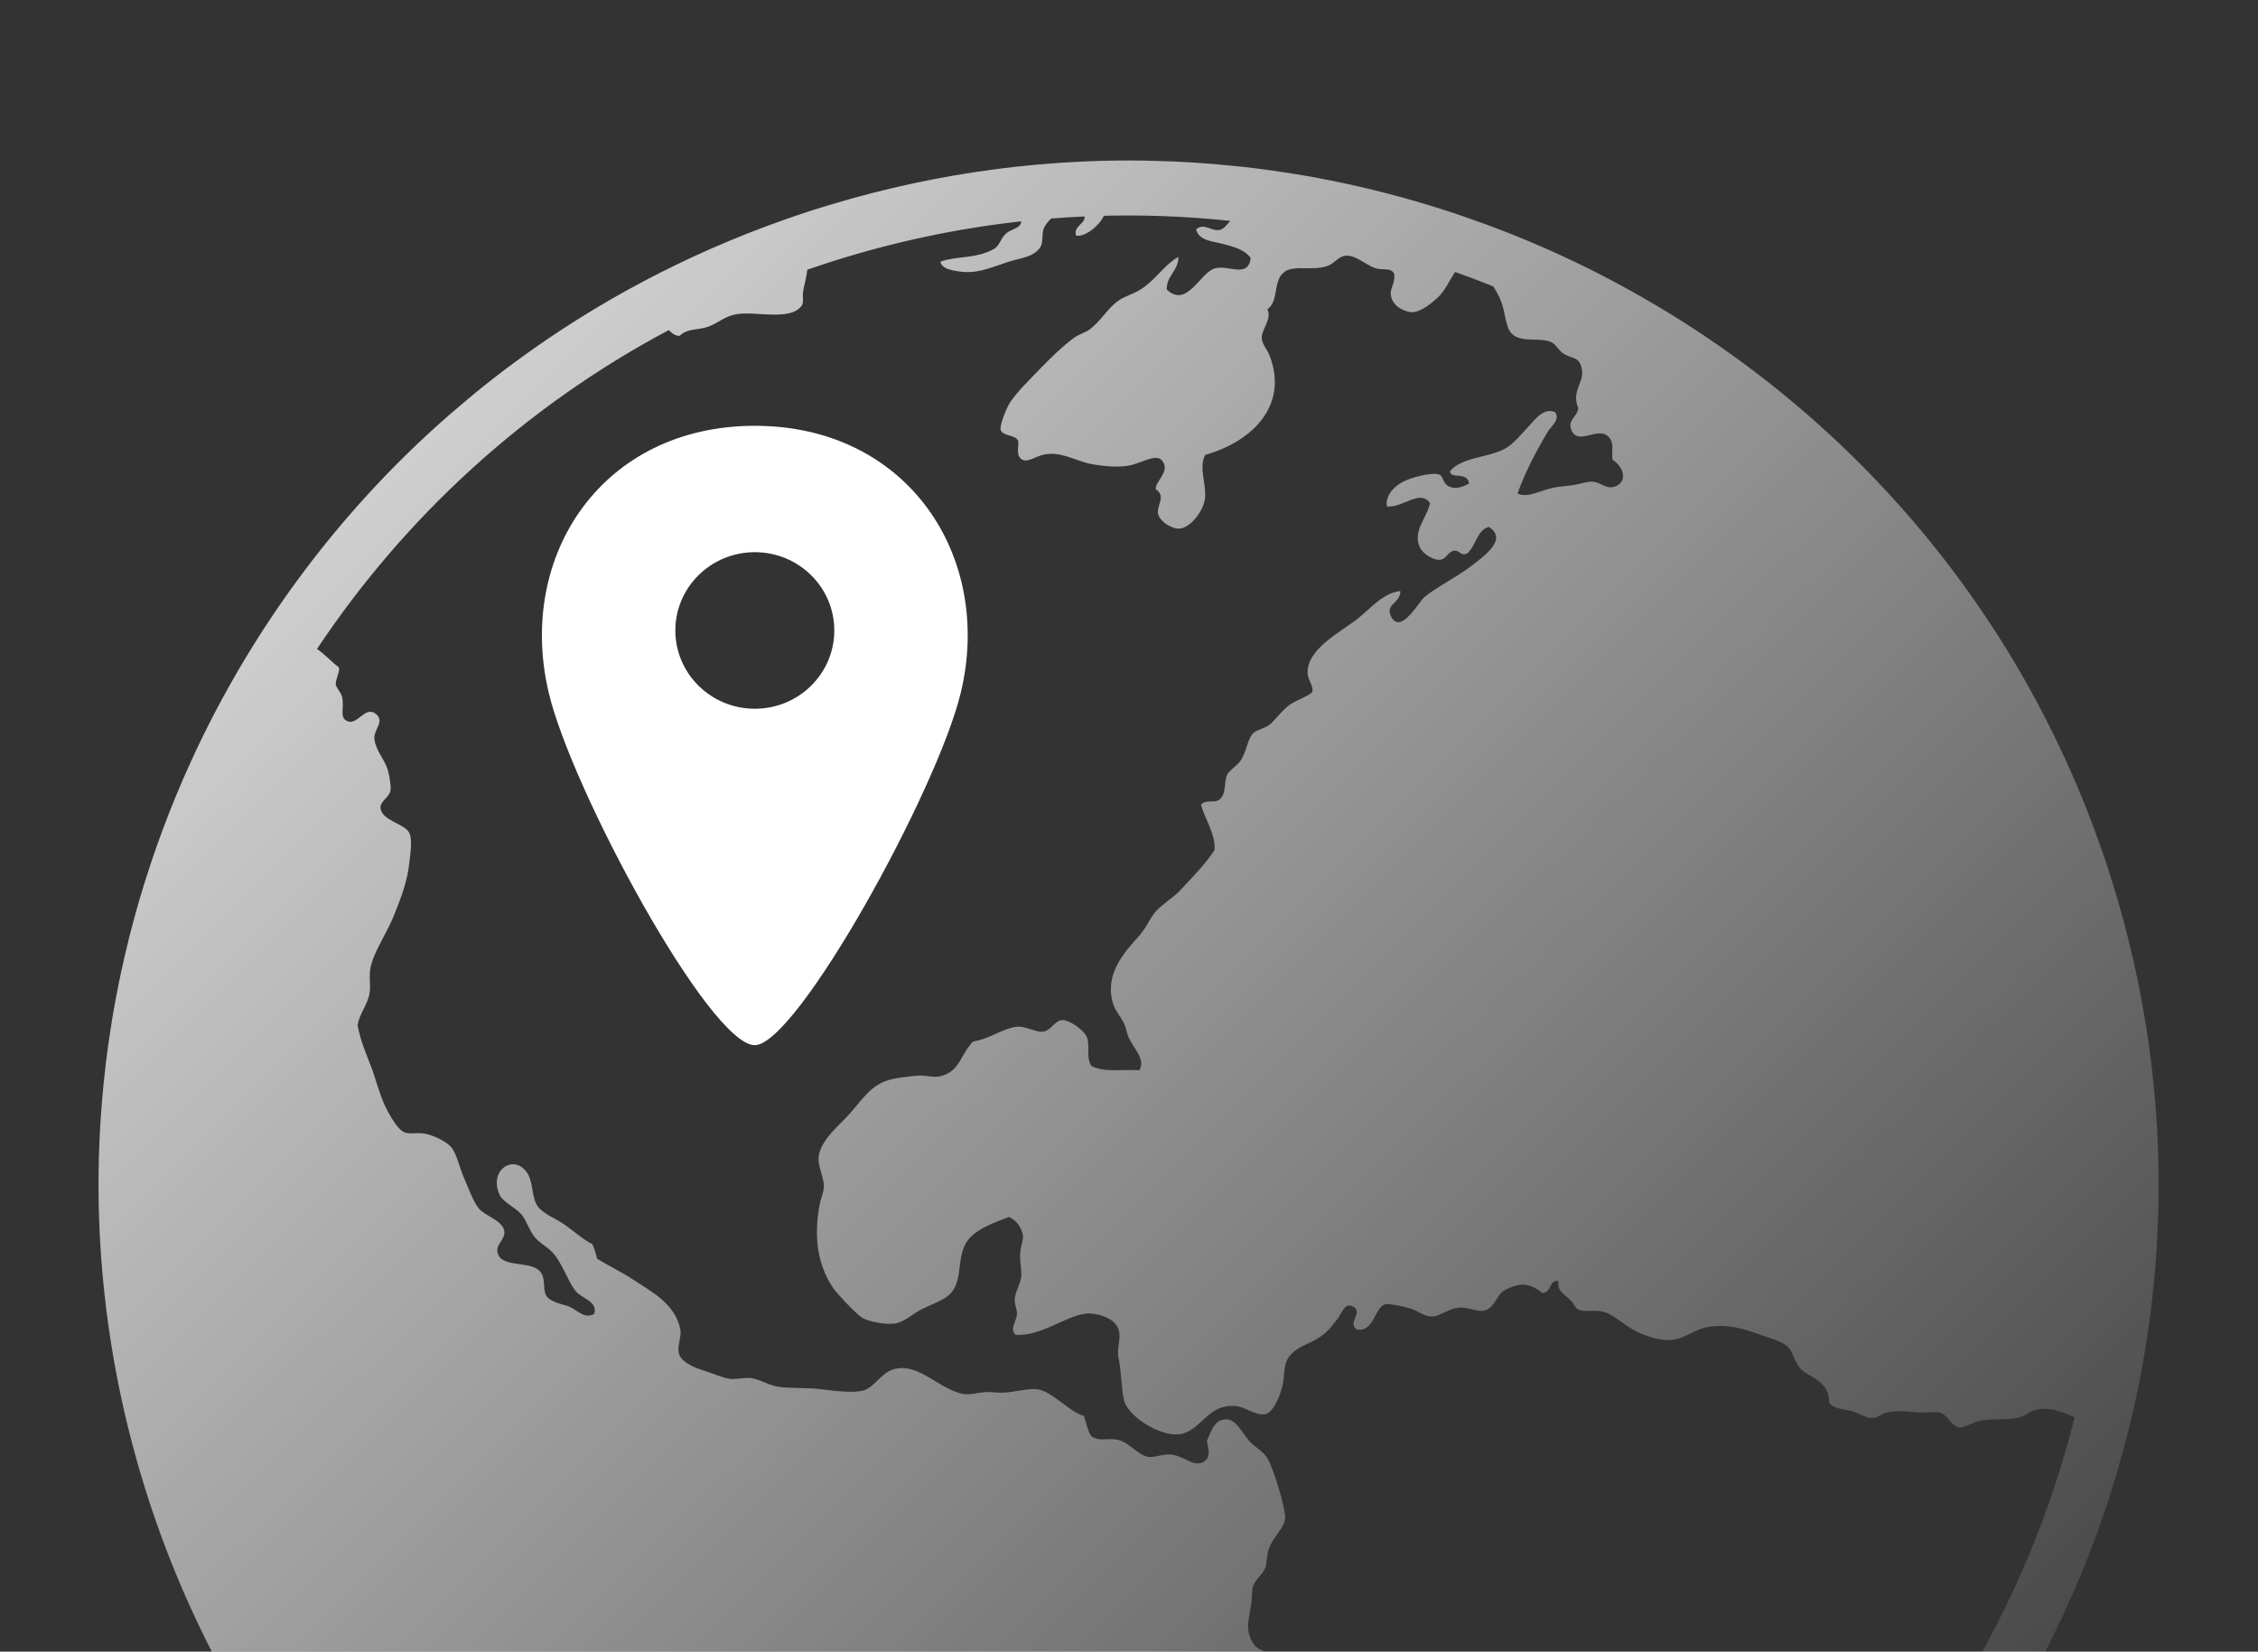 <svg width="175" viewBox="0 0 175 128" fill="none" xmlns="http://www.w3.org/2000/svg">
<rect x="0" y="0" width="175" height="128" fill="#333333" stroke="none"/>
<g clip-path="url(#clip0_6347_613619)">
<path d="M8.113 100.418C8.258 101.729 8.436 103.041 8.648 104.352C8.861 105.665 9.107 106.977 9.388 108.289C9.951 110.912 10.651 113.531 11.495 116.14C12.339 118.748 13.306 121.282 14.387 123.74C14.928 124.968 15.497 126.178 16.094 127.367C16.69 128.556 17.315 129.725 17.966 130.873C18.616 132.021 19.294 133.15 19.996 134.257C21.402 136.471 22.909 138.601 24.51 140.643C25.311 141.664 26.135 142.663 26.981 143.639C27.826 144.615 28.695 145.568 29.584 146.499C30.029 146.964 30.48 147.424 30.935 147.877C31.846 148.784 32.777 149.668 33.728 150.527C36.582 153.106 39.612 155.469 42.792 157.602C44.381 158.668 46.008 159.677 47.668 160.627C48.775 161.26 49.897 161.867 51.033 162.446C52.168 163.026 53.318 163.579 54.481 164.104C59.712 166.467 65.203 168.274 70.859 169.477C72.115 169.743 73.38 169.982 74.652 170.188C77.196 170.602 79.768 170.893 82.36 171.06C83.656 171.143 84.958 171.195 86.262 171.214C94.744 171.341 103.391 170.114 111.913 167.387C117.724 165.528 123.17 163.066 128.209 160.098C130.561 158.713 132.826 157.219 134.996 155.62C136.045 154.848 137.07 154.052 138.075 153.233C140.084 151.595 142.002 149.866 143.826 148.054C144.738 147.148 145.627 146.222 146.49 145.276C150.381 141.02 153.781 136.366 156.645 131.413C157.282 130.312 157.891 129.196 158.474 128.067C159.057 126.938 159.613 125.794 160.141 124.638C160.933 122.904 161.663 121.141 162.329 119.353C163.383 116.523 164.272 113.631 164.998 110.69C165.19 109.913 165.375 109.133 165.543 108.348C165.812 107.099 166.051 105.841 166.259 104.576C166.362 103.943 166.458 103.309 166.547 102.673C166.726 101.402 166.871 100.123 166.986 98.84C167.101 97.556 167.185 96.266 167.236 94.973C167.339 92.386 167.314 89.781 167.159 87.167C167.08 85.86 166.97 84.551 166.824 83.241C166.679 81.93 166.501 80.618 166.289 79.306C166.076 77.994 165.829 76.682 165.549 75.37C164.986 72.747 164.286 70.128 163.442 67.519C162.598 64.911 161.631 62.376 160.55 59.919C160.009 58.691 159.44 57.482 158.843 56.292C158.247 55.103 157.622 53.934 156.971 52.785C156.321 51.637 155.643 50.509 154.94 49.402C153.534 47.188 152.027 45.058 150.426 43.016C150.027 42.505 149.62 42.001 149.208 41.501C147.973 40.003 146.686 38.556 145.352 37.16C144.907 36.695 144.456 36.235 144.001 35.782C143.091 34.875 142.159 33.991 141.207 33.132C138.354 30.553 135.324 28.19 132.145 26.057C130.555 24.991 128.929 23.982 127.268 23.032C126.161 22.399 125.039 21.792 123.903 21.213C122.768 20.633 121.618 20.08 120.456 19.555C118.204 18.538 115.903 17.626 113.563 16.819C110.466 15.751 107.299 14.868 104.078 14.183C102.821 13.916 101.556 13.678 100.284 13.472C99.706 13.378 99.125 13.291 98.545 13.21C97.848 13.113 97.148 13.022 96.448 12.943C96.154 12.911 95.861 12.884 95.567 12.854C94.573 12.752 93.577 12.665 92.576 12.601C92.563 12.599 92.548 12.6 92.534 12.598C91.468 12.531 90.397 12.489 89.325 12.464C89.108 12.459 88.891 12.449 88.674 12.447C86.179 12.409 83.671 12.492 81.155 12.694C80.369 12.756 79.582 12.828 78.795 12.914C78.228 12.976 77.661 13.047 77.093 13.121C72.863 13.677 68.626 14.582 64.414 15.848C63.95 15.987 63.486 16.125 63.022 16.274C62.235 16.526 61.456 16.793 60.682 17.067C53.078 19.756 46.126 23.484 39.94 28.041C38.891 28.814 37.864 29.611 36.86 30.43C36.55 30.683 36.246 30.942 35.939 31.2C35.255 31.775 34.578 32.358 33.915 32.954C32.957 33.818 32.021 34.702 31.11 35.608C30.197 36.514 29.309 37.44 28.445 38.386C24.968 42.192 21.881 46.314 19.219 50.685C18.904 51.203 18.593 51.723 18.29 52.249C17.653 53.349 17.043 54.466 16.461 55.595C15.878 56.724 15.322 57.867 14.794 59.024C14.002 60.758 13.272 62.52 12.606 64.309C11.274 67.885 10.198 71.563 9.392 75.313C9.123 76.562 8.884 77.82 8.676 79.085C8.573 79.718 8.477 80.352 8.387 80.988C8.122 82.896 7.926 84.818 7.8 86.751C7.758 87.396 7.724 88.042 7.698 88.689C7.595 91.276 7.62 93.88 7.776 96.494C7.856 97.798 7.968 99.108 8.113 100.418ZM51.828 25.583C52.058 25.786 52.276 26.035 52.675 26.029C53.267 25.435 54.103 25.598 54.879 25.323C55.633 25.053 56.202 24.487 57.086 24.349C58.647 24.104 61.19 24.885 62.108 23.726C62.338 23.434 62.158 23.115 62.257 22.516C62.336 22.037 62.52 21.477 62.559 20.906C63.146 20.702 63.736 20.504 64.331 20.314C69.244 18.741 74.204 17.699 79.147 17.153C79.117 17.724 78.405 17.701 77.949 18.119C77.522 18.512 77.489 19.05 76.987 19.321C75.593 20.075 74.153 19.82 72.883 20.278C73.002 20.85 73.801 20.949 74.203 21.017C75.564 21.251 76.485 20.864 78.114 20.303C78.95 20.015 80.003 19.974 80.566 19.249C80.924 18.791 80.677 18.114 80.938 17.61C81.049 17.397 81.236 17.159 81.463 16.935C82.33 16.866 83.196 16.816 84.063 16.776C84.105 17.366 83.173 17.518 83.399 18.254C84.076 18.411 85.227 17.465 85.55 16.724C85.766 16.719 85.984 16.714 86.199 16.71C87.467 16.689 88.731 16.7 89.991 16.743C91.788 16.805 93.576 16.931 95.352 17.119C95.11 17.39 94.865 17.716 94.602 17.799C93.926 18.01 93.348 17.206 92.702 17.779C92.918 18.667 94.021 18.702 94.777 18.903C95.596 19.119 96.448 19.324 96.934 20.001C96.722 21.613 95.186 20.479 94.133 20.809C92.972 21.172 91.992 23.91 90.428 22.442C90.368 21.417 91.369 20.935 91.323 19.919C91.11 20.029 90.916 20.172 90.727 20.328C90.389 20.604 90.073 20.933 89.745 21.271C89.316 21.716 88.859 22.166 88.285 22.502C87.756 22.808 87.192 22.956 86.731 23.266C85.846 23.863 85.395 24.797 84.485 25.507C84.129 25.783 83.631 25.892 83.257 26.167C82.377 26.809 81.385 27.772 80.546 28.644C79.687 29.535 78.705 30.497 78.24 31.26C77.988 31.671 77.425 33.024 77.566 33.352C77.763 33.821 78.73 33.689 78.912 34.174C78.988 34.48 78.688 35.288 79.195 35.604C79.657 35.892 80.223 35.358 80.96 35.217C82.257 34.972 83.404 35.734 84.531 35.953C85.383 36.118 86.61 36.247 87.46 36.089C88.626 35.869 89.731 35.003 90.173 35.846C90.599 36.656 89.494 37.348 89.581 37.914C90.442 38.512 89.549 39.215 89.777 39.908C89.961 40.47 90.928 41.092 91.553 40.948C92.398 40.754 93.32 39.495 93.397 38.57C93.489 37.468 92.89 36.205 93.407 35.258C97.244 34.145 99.873 31.297 98.374 27.5C98.226 27.125 97.847 26.701 97.792 26.255C97.709 25.59 98.623 24.717 98.223 23.971C98.592 23.715 98.731 23.307 98.821 22.869C98.955 22.216 98.994 21.507 99.508 21.113C99.544 21.084 99.569 21.047 99.611 21.023C99.92 20.843 100.289 20.797 100.69 20.787C101.404 20.77 102.217 20.874 102.978 20.572C103.365 20.419 103.764 19.902 104.18 19.831C105.014 19.686 105.809 20.509 106.556 20.77C107.216 21.002 107.733 20.695 108.042 21.188C108.176 22.137 107.558 22.372 107.876 23.182C107.879 23.191 107.88 23.197 107.883 23.206C108.183 23.929 109.142 24.244 109.553 24.193C110.184 24.114 110.933 23.524 111.437 23.053C111.981 22.547 112.355 21.708 112.769 21.076C113.767 21.43 114.756 21.804 115.738 22.198C115.942 22.53 116.109 22.835 116.209 23.046C116.606 23.885 116.59 24.629 116.889 25.423C117.436 26.756 119.126 26.062 120.21 26.505C120.538 26.64 120.818 27.162 121.124 27.375C121.716 27.791 122.216 27.631 122.47 28.196C123.076 29.546 121.683 30.122 122.322 31.641C122.223 32.341 121.467 32.543 121.788 33.332C122.297 34.581 123.831 33.008 124.657 33.845C125.103 34.294 124.914 34.795 124.962 35.624C125.837 36.17 126.22 37.367 125.103 37.726C124.424 37.943 124.002 37.279 123.262 37.33C122.85 37.358 122.336 37.542 121.823 37.612C121.383 37.672 120.849 37.708 120.439 37.787C119.393 37.99 118.396 38.63 117.614 38.244C118.171 36.653 119.053 34.977 119.945 33.475C120.209 33.026 120.933 32.546 120.531 31.946C119.64 31.562 118.995 32.478 118.458 33.056C117.894 33.661 117.253 34.478 116.513 34.841C115.227 35.472 113.245 35.453 112.374 36.522C112.419 37.183 113.75 36.495 113.853 37.48C113.341 37.741 112.844 37.948 112.307 37.706C111.817 37.488 111.87 36.909 111.558 36.783C111.028 36.572 109.425 36.982 108.759 37.322C107.947 37.735 107.353 38.488 107.489 39.248C108.674 39.397 110.059 37.881 110.828 38.985C110.59 40.174 109.44 41.155 110.056 42.45C110.295 42.95 111.145 43.447 111.62 43.381C112.097 43.314 112.206 42.788 112.656 42.69C113.131 42.585 113.196 43.142 113.713 42.89C114.391 42.305 114.471 41.071 115.388 40.834C116.889 41.79 115.039 43.082 114.027 43.862C112.873 44.75 111.255 45.544 110.394 46.278C109.942 46.662 108.581 49.188 107.828 47.813C107.287 46.82 108.562 46.749 108.528 45.801C107.186 45.961 106.262 47.121 105.253 47.924C103.812 49.065 101.157 50.345 101.353 52.301C101.394 52.692 101.854 53.301 101.692 53.623C101.559 53.881 100.4 54.292 99.945 54.628C99.244 55.148 98.743 55.941 98.299 56.228C97.964 56.446 97.413 56.59 97.21 56.757C96.642 57.215 96.685 58.162 96.128 58.98C95.9 59.314 95.278 59.703 95.113 60.02C94.826 60.573 95.108 61.636 94.413 62.032C93.952 62.224 93.439 61.953 93.08 62.368C93.361 63.419 94.237 64.69 94.127 65.879C93.413 66.97 92.531 67.863 91.517 68.949C90.957 69.551 90.376 69.845 89.683 70.52C89.191 70.998 88.879 71.861 88.332 72.472C87.069 73.881 85.536 75.561 86.294 77.864C86.458 78.362 86.891 78.818 87.144 79.381C87.295 79.712 87.322 80.073 87.485 80.434C87.856 81.25 88.823 82.131 88.297 82.945C87.054 82.849 85.607 83.144 84.587 82.613C84.118 81.88 84.54 81.017 84.207 80.32C83.94 79.76 82.774 78.983 82.267 79.062C81.745 79.144 81.457 79.814 80.931 79.937C80.305 80.084 79.468 79.432 78.655 79.592C77.464 79.826 76.746 80.49 75.417 80.719C74.397 81.766 74.413 83.043 72.867 83.411C72.324 83.543 71.706 83.295 71.052 83.367C70.342 83.443 69.256 83.533 68.579 83.802C67.219 84.339 66.533 85.654 65.538 86.651C64.661 87.533 63.389 88.687 63.442 89.916C63.467 90.578 63.888 91.388 63.852 92.02C63.827 92.437 63.618 92.867 63.539 93.281C63.161 95.233 63.112 97.67 64.579 99.835C64.796 100.156 66.352 101.862 66.857 102.146C67.423 102.459 68.879 102.736 69.59 102.522C70.192 102.343 70.791 101.805 71.337 101.517C71.97 101.183 72.808 100.903 73.356 100.514C74.939 99.388 73.824 97.13 75.332 95.767C75.991 95.174 76.861 94.819 78.195 94.316C78.742 94.538 79.148 95.104 79.265 95.671C79.353 96.099 79.079 96.601 79.058 97.258C79.04 97.834 79.197 98.453 79.148 98.929C79.082 99.553 78.669 100.126 78.641 100.701C78.621 101.076 78.826 101.469 78.819 101.805C78.803 102.399 78.206 103.005 78.718 103.447C80.689 103.578 82.517 102.015 84.132 101.806C84.814 101.715 86.387 102.054 86.694 103.043C86.924 103.782 86.516 104.446 86.696 105.278C86.925 106.324 86.901 107.703 87.121 108.539C87.484 109.907 90.293 111.568 91.729 111.088C93.274 110.572 93.69 108.77 95.82 108.975C96.527 109.043 97.505 109.832 98.174 109.563C98.726 109.342 99.261 108.087 99.419 107.286C99.611 106.311 99.417 105.602 100.095 104.925C100.825 104.194 101.592 104.187 102.579 103.414C103.02 103.069 103.353 102.613 103.704 102.159C104.012 101.763 104.2 100.922 104.853 101.254C105.714 101.692 104.382 102.52 105.158 103.035C106.483 103.268 106.511 101.38 107.323 101.092C107.582 101 108.653 101.223 109.217 101.379C109.988 101.591 110.393 102.105 111.134 102.017C111.61 101.962 112.246 101.474 112.904 101.361C113.775 101.212 114.501 101.764 115.126 101.543C115.888 101.277 115.988 100.328 116.608 99.996C117.964 99.273 118.636 99.523 119.56 100.214C120.31 100.109 120.032 99.162 120.79 99.285C120.662 100.105 121.246 100.277 121.722 100.775C122.03 101.094 122.086 101.372 122.312 101.481C122.82 101.725 123.573 101.484 124.26 101.661C124.984 101.844 125.55 102.436 126.496 103.003C127.468 103.582 128.934 104.034 129.902 103.789C130.818 103.559 131.448 103.016 132.219 102.87C133.974 102.535 135.294 103.036 136.768 103.561C137.59 103.853 138.299 104.013 138.706 104.549C138.991 104.922 139.101 105.51 139.423 105.929C140.111 106.823 141.751 106.836 141.779 108.752C142.19 109.185 142.799 109.193 143.507 109.361C144.073 109.496 144.669 109.972 145.208 109.89C145.557 109.837 145.868 109.568 146.161 109.495C147.109 109.262 147.862 109.415 148.766 109.468C149.327 109.499 149.989 109.368 150.394 109.485C150.898 109.63 151.254 110.546 151.844 110.629C152.231 110.683 152.9 110.222 153.477 110.106C154.385 109.926 155.747 110.079 156.543 109.841C157.027 109.698 157.359 109.365 157.796 109.261C158.812 109.02 159.792 109.393 160.785 109.842C156.053 128.754 144.019 145.517 126.839 155.948C126.54 155.26 126.112 154.609 125.851 153.911C125.288 152.391 125.172 151.228 124.46 149.885C123.922 148.869 123.153 147.295 122.542 146.743C121.862 146.13 119.73 145.399 118.71 145.197C118.037 145.065 117.317 145.173 116.596 145.069C115.057 144.846 112.039 144.303 111.032 143.183C110.741 142.86 110.603 142.354 110.285 141.992C109.662 141.275 108.681 140.794 107.893 140.163C106.39 138.957 104.955 137.3 103.41 136.053C102.627 135.419 101.88 134.655 101.1 134.2C100.642 133.931 99.451 133.922 99.13 133.399C98.704 132.709 97.813 131.859 97.716 131.257C97.584 130.446 98.898 129.334 98.668 128.629C98.471 128.031 97.55 127.939 97.216 127.484C96.404 126.378 96.821 125.44 96.98 124.251C97.033 123.86 97.016 123.264 97.104 122.961C97.259 122.419 97.826 122.099 98.068 121.489C98.203 121.148 98.162 120.54 98.328 120.064C98.684 119.047 99.586 118.42 99.603 117.6C99.616 116.931 98.764 113.882 98.189 112.956C97.858 112.418 97.155 112.108 96.768 111.622C96.082 110.763 95.65 109.721 94.642 110.067C94.021 110.28 93.801 111.108 93.539 111.671C93.629 112.279 93.882 112.886 93.332 113.257C92.492 113.826 91.734 112.698 90.546 112.719C90.073 112.726 89.389 112.953 89.081 112.919C88.177 112.82 87.551 111.754 86.573 111.574C85.757 111.427 85.202 111.747 84.596 111.313C84.294 110.978 84.204 110.228 83.991 109.718C82.929 109.485 81.543 107.789 80.354 107.665C79.564 107.581 78.516 107.948 77.559 107.933C77.108 107.927 76.738 107.85 76.284 107.895C75.723 107.946 75.182 108.112 74.711 108.039C72.838 107.76 71.131 105.459 69.147 106.155C68.301 106.449 67.735 107.505 66.96 107.748C66.19 107.99 64.706 107.797 63.598 107.661C62.446 107.52 61.255 107.623 60.293 107.468C59.516 107.342 58.851 106.869 58.184 106.799C57.674 106.745 57.008 106.92 56.586 106.865C55.985 106.786 55.271 106.437 54.477 106.196C53.724 105.97 52.849 105.536 52.647 104.996C52.415 104.37 52.855 103.633 52.723 103.002C52.309 101.005 50.428 100.077 49.158 99.225C48.216 98.592 47.2 98.124 46.277 97.555C46.146 97.022 46.116 96.928 45.91 96.421C45.245 96.094 44.584 95.506 43.811 94.946C43.113 94.44 41.941 94.038 41.58 93.337C41.135 92.474 41.375 91.514 40.74 90.742C39.684 89.461 37.847 90.78 38.739 92.635C38.986 93.146 39.977 93.621 40.378 94.078C40.787 94.543 40.96 95.231 41.389 95.812C41.801 96.368 42.608 96.704 43.054 97.336C43.759 98.335 44.135 99.533 44.677 100.125C45.157 100.651 46.378 100.904 46.04 101.835C45.319 102.241 44.773 101.569 44.149 101.277C43.8 101.115 42.677 100.955 42.343 100.426C42.065 99.988 42.285 99.209 41.955 98.671C41.304 97.617 38.969 98.332 38.581 97.158C38.337 96.421 39.286 96.02 39.063 95.303C38.817 94.52 37.522 94.204 37.076 93.615C36.667 93.075 36.319 92.118 35.963 91.289C35.627 90.511 35.426 89.55 35.038 88.991C34.691 88.488 33.6 87.992 32.963 87.866C32.12 87.7 31.606 88.045 31.069 87.579C30.601 87.171 30.058 86.179 29.816 85.655C29.383 84.719 29.13 83.624 28.738 82.602C28.347 81.577 27.917 80.613 27.716 79.442C27.866 78.529 28.477 77.907 28.638 76.999C28.75 76.367 28.574 75.687 28.713 75.008C28.968 73.759 29.955 72.364 30.493 71.04C31.073 69.614 31.594 68.259 31.731 66.798C31.782 66.278 31.986 65.097 31.729 64.563C31.37 63.818 29.682 63.649 29.499 62.684C29.387 62.086 30.214 61.83 30.276 61.184C30.308 60.851 30.156 59.998 30.05 59.646C29.809 58.861 29.129 58.179 29.018 57.294C28.922 56.539 29.896 55.909 29.094 55.302C28.3 54.702 27.708 56.207 26.945 55.9C26.243 55.617 26.727 54.848 26.504 53.984C26.415 53.641 26.072 53.325 26.027 53.064C25.96 52.686 26.473 51.848 26.205 51.666C25.79 51.389 25.225 50.743 24.57 50.293C31.331 40.137 40.596 31.554 51.828 25.583Z" fill="url(#paint0_linear_6347_613619)"/>
<path d="M58.496 33C46.712 33 40.026 43.008 42.518 53.646C44.293 61.222 55.012 81 58.496 81C61.751 81 72.67 61.216 74.473 53.646C76.982 43.112 70.349 33 58.496 33ZM58.501 54.928C55.099 54.928 52.341 52.212 52.341 48.861C52.341 45.51 55.099 42.794 58.501 42.794C61.903 42.794 64.66 45.51 64.66 48.861C64.66 52.212 61.903 54.928 58.501 54.928Z" fill="white"/>
</g>
<defs>
<linearGradient id="paint0_linear_6347_613619" x1="-12.513" y1="-0.971" x2="156.525" y2="169.154" gradientUnits="userSpaceOnUse">
<stop stop-color="white"/>
<stop offset="1" stop-color="white" stop-opacity="0"/>
</linearGradient>
<clipPath id="clip0_6347_613619">
<rect width="175" height="184" fill="white"/>
</clipPath>
</defs>
</svg>
